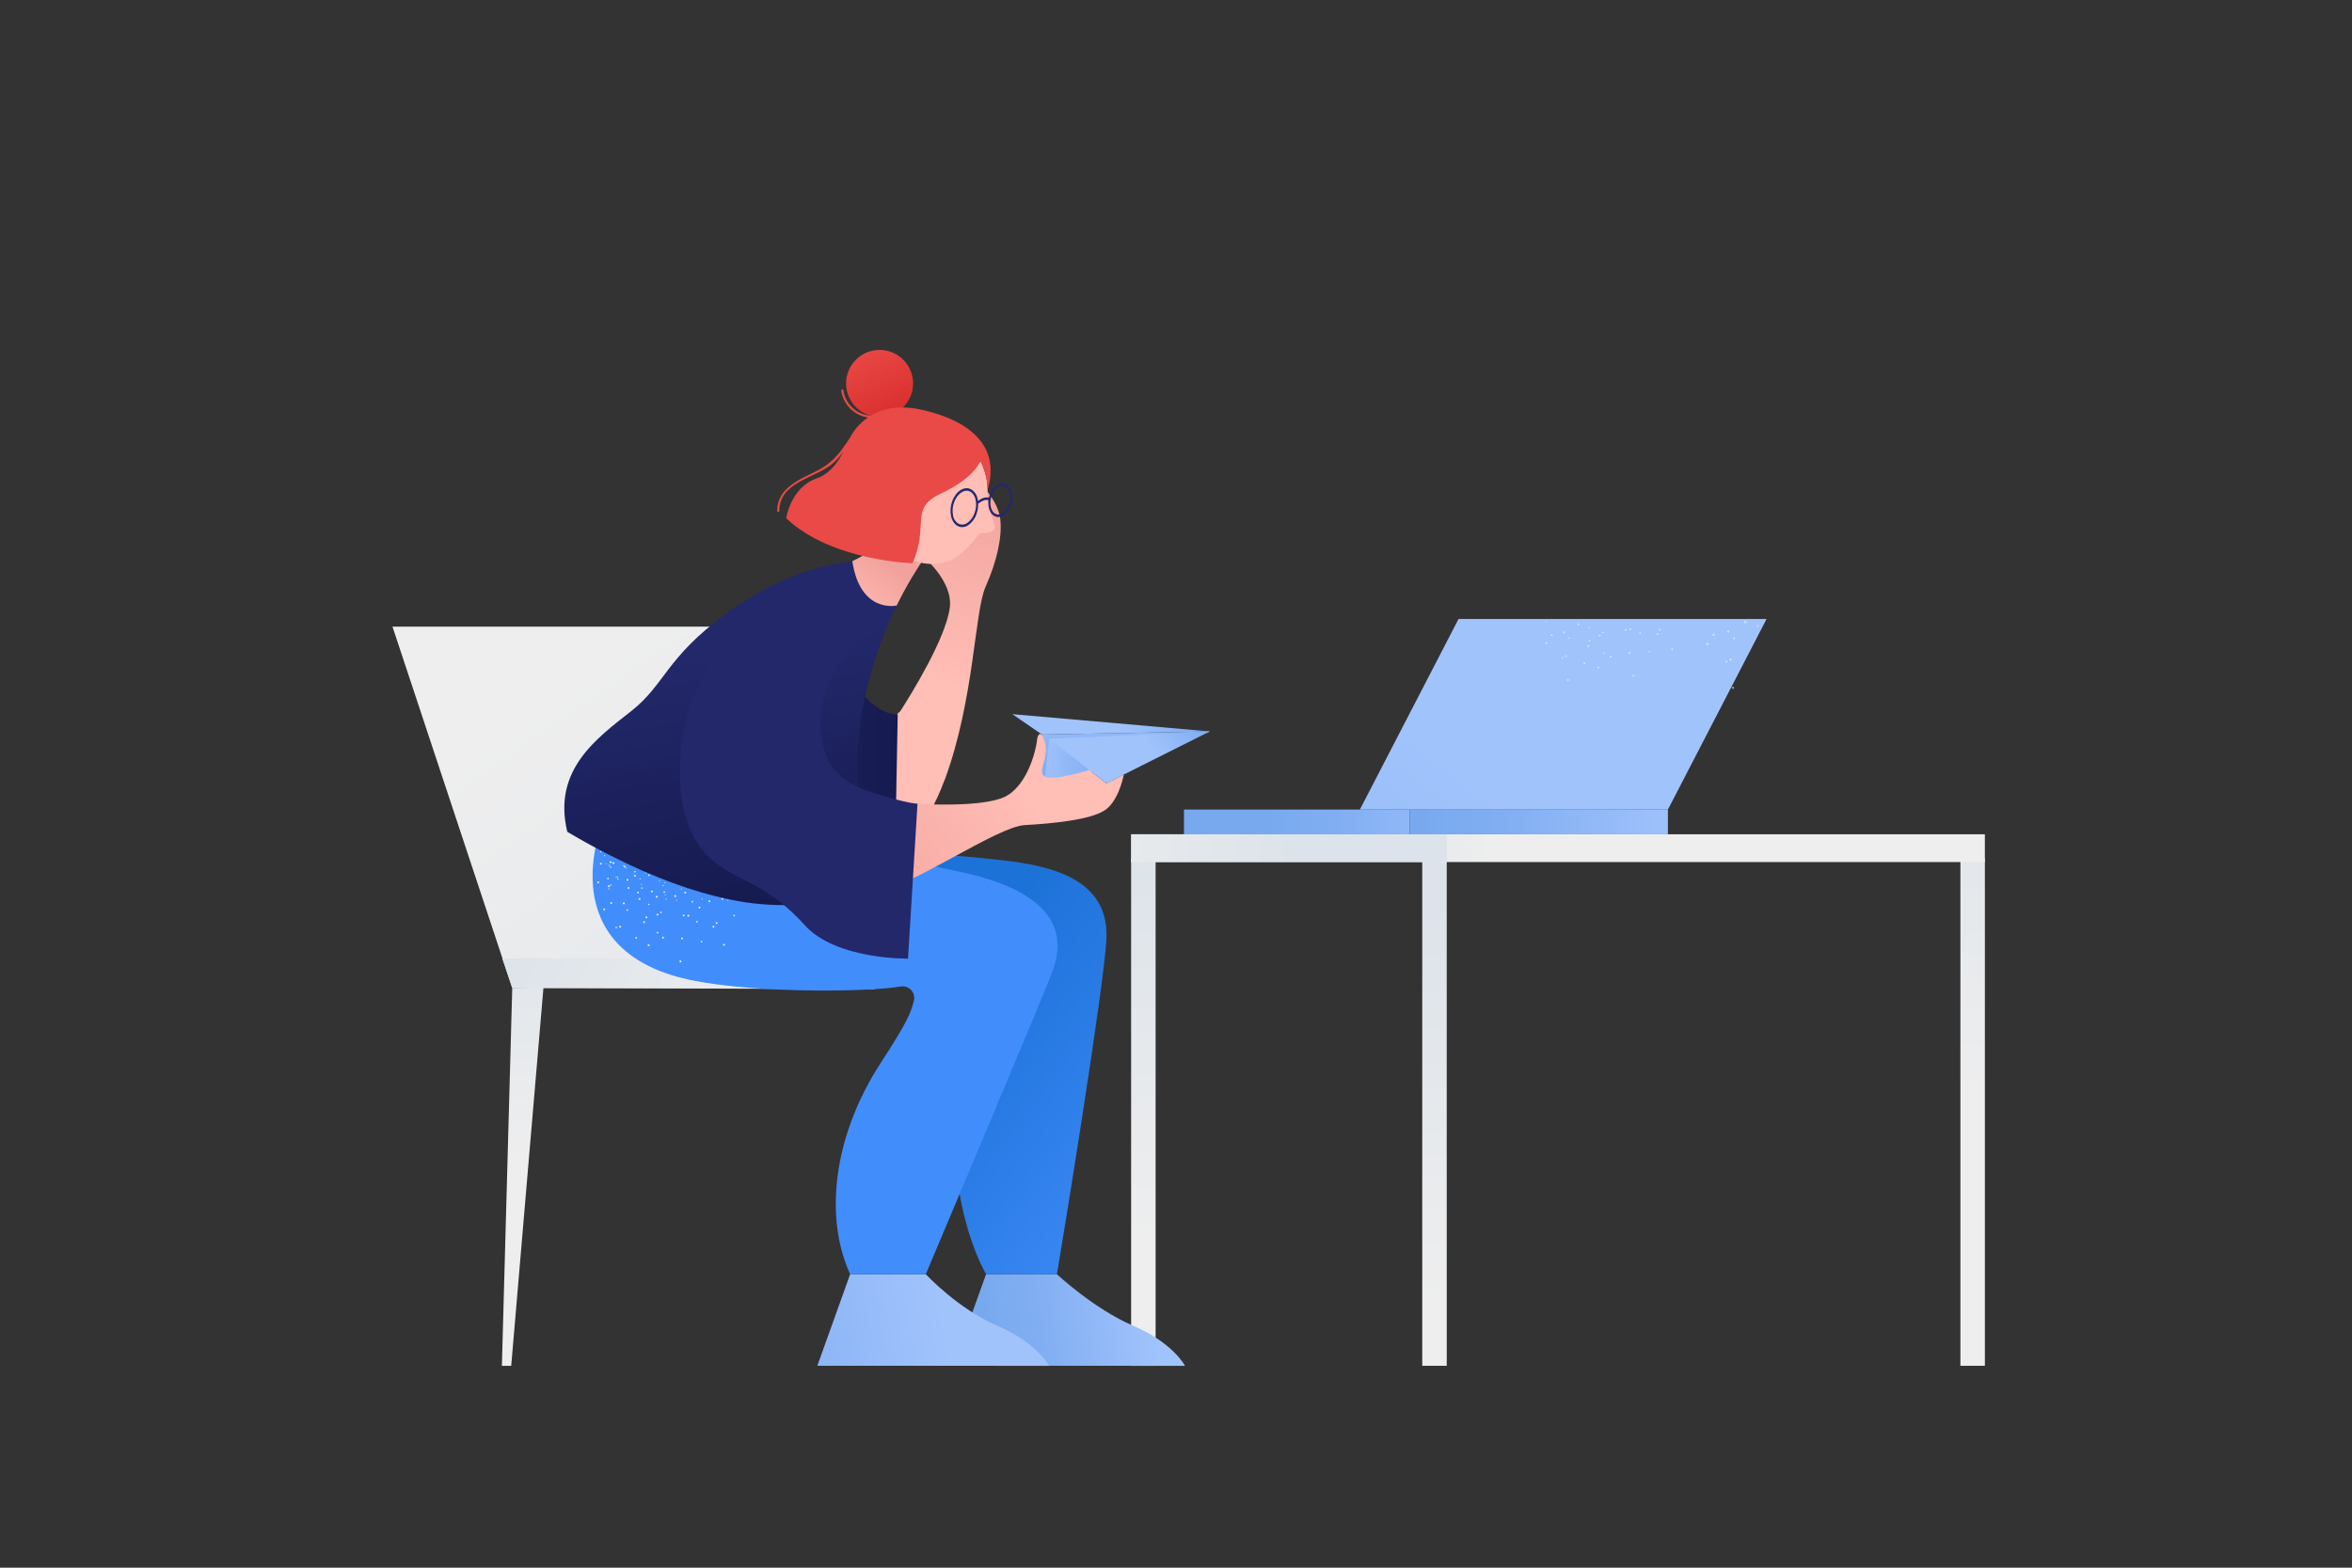 <?xml version="1.0" encoding="iso-8859-1"?>
<!-- Generator: Adobe Illustrator 23.0.2, SVG Export Plug-In . SVG Version: 6.00 Build 0)  -->
<svg version="1.1" id="illustration" xmlns="http://www.w3.org/2000/svg" xmlns:xlink="http://www.w3.org/1999/xlink" x="0px"
	 y="0px" viewBox="0 0 1080 720" style="enable-background:new 0 0 1080 720;" xml:space="preserve">
<rect x="0" y="0" width="1080" height="720" fill="#333333" stroke="none"/>
<title>no messages</title>
<g id="table_chair">
	
		<linearGradient id="_3_leg_1_" gradientUnits="userSpaceOnUse" x1="524.809" y1="151.607" x2="525.433" y2="335.073" gradientTransform="matrix(1 0 0 -1 0 722)">
		<stop  offset="0" style="stop-color:#EEEEEE"/>
		<stop  offset="1" style="stop-color:#DCE3EA"/>
	</linearGradient>
	<rect id="_3_leg" x="519.391" y="394.278" style="fill:url(#_3_leg_1_);" width="11.243" height="233.002"/>
	
		<linearGradient id="_2_leg_1_" gradientUnits="userSpaceOnUse" x1="658.399" y1="124.938" x2="659.024" y2="308.403" gradientTransform="matrix(1 0 0 -1 0 722)">
		<stop  offset="0" style="stop-color:#EEEEEE"/>
		<stop  offset="1" style="stop-color:#DCE3EA"/>
	</linearGradient>
	<rect id="_2_leg" x="653.072" y="394.278" style="fill:url(#_2_leg_1_);" width="11.243" height="233.002"/>
	
		<linearGradient id="_1_leg_1_" gradientUnits="userSpaceOnUse" x1="905.823" y1="217.08" x2="906.447" y2="400.545" gradientTransform="matrix(1 0 0 -1 0 722)">
		<stop  offset="0" style="stop-color:#EEEEEE"/>
		<stop  offset="1" style="stop-color:#DCE3EA"/>
	</linearGradient>
	<rect id="_1_leg" x="900.182" y="394.278" style="fill:url(#_1_leg_1_);" width="11.243" height="233.002"/>
	
		<linearGradient id="chair_leg_1_" gradientUnits="userSpaceOnUse" x1="240.025" y1="185.976" x2="240.491" y2="322.833" gradientTransform="matrix(1 0 0 -1 0 722)">
		<stop  offset="0" style="stop-color:#EEEEEE"/>
		<stop  offset="1" style="stop-color:#DCE3EA"/>
	</linearGradient>
	<polyline id="chair_leg" style="fill:url(#chair_leg_1_);" points="235.218,453.732 230.461,627.28 234.743,627.28 249.56,453.508 
		235.218,453.732 	"/>
	
		<linearGradient id="side_1_" gradientUnits="userSpaceOnUse" x1="684.79" y1="331.326" x2="619.64" y2="328.913" gradientTransform="matrix(1 0 0 -1 0 722)">
		<stop  offset="0" style="stop-color:#EEEEEE"/>
		<stop  offset="1" style="stop-color:#DCE3EA"/>
	</linearGradient>
	<rect id="side" x="519.39" y="383.16" style="fill:url(#side_1_);" width="392.03" height="12.76"/>
	
		<linearGradient id="chair_1_" gradientUnits="userSpaceOnUse" x1="264.47" y1="413.627" x2="457.5" y2="138.931" gradientTransform="matrix(1 0 0 -1 0 722)">
		<stop  offset="0" style="stop-color:#EEEEEE"/>
		<stop  offset="1" style="stop-color:#DCE3EA"/>
	</linearGradient>
	<polygon id="chair" style="fill:url(#chair_1_);" points="401.692,454.283 235.218,453.732 180.218,287.791 381.404,287.791 	"/>
	
		<linearGradient id="front_side_of_the_laptop_1_" gradientUnits="userSpaceOnUse" x1="-591.304" y1="344.513" x2="-487.654" y2="344.513" gradientTransform="matrix(-1 0 0 -1 94.93 722)">
		<stop  offset="0" style="stop-color:#A1C3FC"/>
		<stop  offset="0.696" style="stop-color:#81AEF2"/>
		<stop  offset="0.844" style="stop-color:#7DACF1"/>
		<stop  offset="1" style="stop-color:#78A9EF"/>
	</linearGradient>
	
		<rect id="front_side_of_the_laptop" x="543.664" y="371.813" style="fill:url(#front_side_of_the_laptop_1_);" width="103.651" height="11.347"/>
	
		<linearGradient id="right_side_of_the_laptop_1_" gradientUnits="userSpaceOnUse" x1="-677.04" y1="344.516" x2="-558.477" y2="344.516" gradientTransform="matrix(-1 0 0 -1 94.93 722)">
		<stop  offset="0" style="stop-color:#A1C3FC"/>
		<stop  offset="0.696" style="stop-color:#81AEF2"/>
		<stop  offset="0.844" style="stop-color:#7DACF1"/>
		<stop  offset="1" style="stop-color:#78A9EF"/>
	</linearGradient>
	
		<rect id="right_side_of_the_laptop" x="647.314" y="371.808" style="fill:url(#right_side_of_the_laptop_1_);" width="118.563" height="11.352"/>
	
		<linearGradient id="screen_1_" gradientUnits="userSpaceOnUse" x1="688.125" y1="355.387" x2="480.689" y2="85.838" gradientTransform="matrix(1 0 0 -1 0 722)">
		<stop  offset="0" style="stop-color:#A1C3FC"/>
		<stop  offset="0.696" style="stop-color:#81AEF2"/>
		<stop  offset="1" style="stop-color:#78A9EF"/>
	</linearGradient>
	<polygon id="screen" style="fill:url(#screen_1_);" points="624.433,371.808 765.878,371.808 811.181,284.277 669.736,284.277 	"/>
	
		<linearGradient id="seat_1_" gradientUnits="userSpaceOnUse" x1="350.978" y1="255.117" x2="242.166" y2="308.757" gradientTransform="matrix(1 0 0 -1 0 722)">
		<stop  offset="0" style="stop-color:#EEEEEE"/>
		<stop  offset="1" style="stop-color:#DCE3EA"/>
	</linearGradient>
	<polygon id="seat" style="fill:url(#seat_1_);" points="385.127,439.803 230.642,440.226 235.218,453.732 385.127,453.732 	"/>
	<path id="texture" style="opacity:0.51;fill:#FFFFFF;enable-background:new    ;" d="M786.56,291.956
		c0.229,0.167,0.551,0.117,0.718-0.112c0.004-0.005,0.007-0.01,0.011-0.015c0.164-0.228,0.111-0.546-0.117-0.709
		c-0.001-0.001-0.002-0.002-0.004-0.003c-0.229-0.167-0.551-0.117-0.718,0.112c-0.004,0.005-0.007,0.01-0.011,0.015
		c-0.164,0.228-0.111,0.546,0.117,0.709C786.557,291.954,786.558,291.955,786.56,291.956z M792.599,304.284
		c0.242,0.079,0.502-0.05,0.585-0.29c0.083-0.241-0.045-0.504-0.286-0.587s-0.504,0.045-0.587,0.286
		c-0.001,0.002-0.001,0.004-0.002,0.006C792.231,303.94,792.359,304.199,792.599,304.284L792.599,304.284z M796.135,293.637
		c0.242,0.078,0.501-0.051,0.585-0.29c0.088-0.239-0.034-0.505-0.273-0.594c-0.239-0.088-0.505,0.034-0.594,0.273
		c-0.003,0.009-0.006,0.017-0.009,0.026c-0.085,0.235,0.037,0.494,0.272,0.578C796.122,293.633,796.129,293.635,796.135,293.637
		L796.135,293.637z M795.185,315.914c0.036,0.294,0.296,0.508,0.591,0.486c0.294-0.023,0.514-0.28,0.493-0.574
		c-0.033-0.296-0.295-0.511-0.591-0.486C795.384,315.363,795.164,315.619,795.185,315.914L795.185,315.914z M794.131,303
		c0.022,0.295,0.279,0.516,0.574,0.493c0.295-0.022,0.516-0.279,0.493-0.574c-0.022-0.295-0.279-0.515-0.574-0.493
		C794.33,302.45,794.11,302.706,794.131,303z M793.06,290.093c0.033,0.296,0.295,0.512,0.591,0.486
		c0.292-0.033,0.502-0.297,0.469-0.59s-0.297-0.502-0.59-0.469C793.245,289.554,793.036,289.807,793.06,290.093z M800.896,285.945
		c0.129,0.269,0.451,0.384,0.72,0.256c0.267-0.122,0.384-0.436,0.263-0.703c-0.122-0.267-0.436-0.384-0.703-0.262l0,0
		C800.908,285.359,800.785,285.671,800.896,285.945L800.896,285.945z M783.423,295.811c0.014,0.291,0.262,0.515,0.552,0.5
		c0.001,0,0.003,0,0.004,0c0.295-0.007,0.529-0.251,0.524-0.546c-0.016-0.297-0.266-0.527-0.564-0.517
		C783.645,295.267,783.418,295.515,783.423,295.811L783.423,295.811z M806.747,287.655c0.134,0.178,0.387,0.213,0.565,0.079
		c0.174-0.131,0.212-0.378,0.086-0.556c-0.12-0.176-0.361-0.221-0.536-0.1c-0.011,0.008-0.022,0.016-0.033,0.025
		C806.657,287.235,806.621,287.479,806.747,287.655L806.747,287.655z M786.469,291.573c0.06,0.213,0.278,0.34,0.492,0.286
		c0.208-0.066,0.331-0.279,0.286-0.492c-0.056-0.214-0.275-0.342-0.489-0.287c-0.001,0-0.003,0.001-0.004,0.001
		c-0.209,0.047-0.34,0.255-0.293,0.464C786.463,291.554,786.466,291.563,786.469,291.573L786.469,291.573z"/>
	<path id="texture-2" style="opacity:0.51;fill:#FFFFFF;enable-background:new    ;" d="M712.23,292.05
		c0.194,0.142,0.467,0.099,0.609-0.095c0.003-0.004,0.006-0.009,0.009-0.013c0.139-0.193,0.094-0.462-0.099-0.601
		c-0.001-0.001-0.002-0.001-0.003-0.002c-0.194-0.142-0.467-0.099-0.609,0.095c-0.003,0.004-0.006,0.009-0.009,0.013
		c-0.139,0.193-0.094,0.462,0.099,0.601C712.228,292.048,712.229,292.049,712.23,292.05z M749.586,310.442
		c0.045,0.239,0.273,0.397,0.513,0.357c0.232-0.03,0.396-0.243,0.366-0.475c-0.001-0.008-0.002-0.016-0.004-0.024
		c-0.045-0.239-0.273-0.397-0.513-0.357C749.711,309.981,749.549,310.204,749.586,310.442
		C749.586,310.442,749.586,310.442,749.586,310.442z M747.804,299.953c0.043,0.24,0.273,0.4,0.513,0.357
		c0.24-0.043,0.4-0.273,0.357-0.513c-0.037-0.238-0.26-0.4-0.498-0.362c0,0,0,0-0.001,0
		C747.935,299.484,747.774,299.709,747.804,299.953L747.804,299.953z M746.031,289.442c0.038,0.237,0.261,0.397,0.498,0.359
		c0.005-0.001,0.01-0.002,0.015-0.003c0.232-0.03,0.396-0.243,0.366-0.475c-0.001-0.008-0.002-0.016-0.004-0.024
		c-0.05-0.24-0.276-0.401-0.519-0.371C746.149,288.974,745.99,289.203,746.031,289.442L746.031,289.442z M727.463,305.093
		c0.237,0.046,0.466-0.108,0.513-0.345s-0.108-0.466-0.345-0.513c-0.232-0.045-0.458,0.102-0.51,0.333
		C727.074,304.807,727.226,305.04,727.463,305.093L727.463,305.093z M729.838,294.709c0.237,0.046,0.466-0.108,0.513-0.345
		c0.046-0.237-0.108-0.466-0.345-0.513c-0.232-0.045-0.458,0.102-0.51,0.333C729.448,294.422,729.6,294.655,729.838,294.709
		L729.838,294.709z M767.422,298.433c0.134,0.203,0.405,0.262,0.611,0.132c0.202-0.125,0.265-0.39,0.14-0.592
		c-0.001-0.001-0.002-0.003-0.003-0.004c-0.111-0.205-0.368-0.281-0.573-0.17c-0.01,0.005-0.02,0.011-0.029,0.017
		C767.368,297.953,767.304,298.22,767.422,298.433L767.422,298.433z M761.763,289.404c0.137,0.201,0.404,0.264,0.617,0.146
		c0.203-0.134,0.262-0.405,0.132-0.611c-0.129-0.204-0.399-0.265-0.604-0.136c-0.002,0.001-0.005,0.003-0.007,0.004
		c-0.202,0.125-0.265,0.389-0.14,0.592C761.761,289.401,761.762,289.402,761.763,289.404L761.763,289.404z M717.346,302.495
		c0.205,0.067,0.425-0.042,0.496-0.246c0.07-0.205-0.039-0.427-0.244-0.497c-0.205-0.07-0.427,0.039-0.497,0.244
		c0,0.001-0.001,0.002-0.001,0.003C717.035,302.204,717.144,302.423,717.346,302.495L717.346,302.495z M720.343,293.474
		c0.205,0.066,0.425-0.043,0.496-0.246c0.075-0.203-0.028-0.428-0.231-0.503c-0.203-0.075-0.428,0.028-0.503,0.231
		c-0.003,0.008-0.005,0.015-0.008,0.023c-0.072,0.199,0.031,0.418,0.23,0.49C720.332,293.47,720.338,293.472,720.343,293.474
		L720.343,293.474z M757.018,299.402c0.106,0.193,0.344,0.27,0.543,0.175c0.188-0.092,0.266-0.319,0.174-0.508
		c-0.003-0.005-0.005-0.01-0.008-0.015c-0.093-0.195-0.327-0.278-0.522-0.184c-0.002,0.001-0.004,0.002-0.007,0.003
		C757.01,298.975,756.931,299.205,757.018,299.402L757.018,299.402z M752.775,290.915c0.099,0.189,0.332,0.263,0.523,0.166
		c0.188-0.092,0.266-0.319,0.174-0.508c-0.003-0.005-0.005-0.01-0.008-0.015c-0.093-0.195-0.327-0.278-0.522-0.184
		c-0.002,0.001-0.004,0.002-0.007,0.003C752.746,290.484,752.675,290.722,752.775,290.915L752.775,290.915z M736.188,299.994
		c0.022,0.215,0.212,0.374,0.428,0.356c0.214-0.015,0.376-0.2,0.362-0.414c-0.019-0.216-0.202-0.38-0.419-0.376
		C736.338,299.58,736.173,299.773,736.188,299.994z M735.513,290.507c0.007,0.208,0.182,0.371,0.39,0.363
		c0.008,0,0.016-0.001,0.023-0.002c0.214-0.015,0.376-0.2,0.362-0.414c-0.019-0.216-0.202-0.381-0.419-0.376
		C735.654,290.101,735.495,290.291,735.513,290.507L735.513,290.507z M709.818,285.804c0.132,0.046,0.276-0.023,0.323-0.155
		c0.001-0.003,0.002-0.005,0.003-0.008c0.051-0.133-0.016-0.283-0.149-0.334c-0.006-0.002-0.013-0.005-0.019-0.006
		c-0.132-0.046-0.276,0.023-0.323,0.155c-0.001,0.003-0.002,0.005-0.003,0.008C709.605,285.604,709.68,285.755,709.818,285.804
		L709.818,285.804z M719.538,312.349c0.03,0.249,0.251,0.43,0.501,0.412c0.249-0.02,0.436-0.237,0.418-0.486
		c-0.028-0.251-0.25-0.433-0.501-0.412C719.707,311.882,719.52,312.099,719.538,312.349L719.538,312.349z M718.645,301.407
		c0.019,0.25,0.237,0.437,0.486,0.418c0.25-0.019,0.437-0.237,0.418-0.486c-0.019-0.25-0.237-0.437-0.486-0.418
		C718.813,300.941,718.627,301.158,718.645,301.407L718.645,301.407z M717.737,290.471c0.028,0.251,0.25,0.433,0.501,0.412
		c0.248-0.028,0.425-0.252,0.397-0.5c-0.028-0.248-0.252-0.425-0.5-0.397C717.894,290.014,717.717,290.229,717.737,290.471z
		 M760.79,291.531c0.199,0.158,0.486,0.134,0.656-0.055c0.157-0.199,0.124-0.487-0.075-0.644c-0.192-0.152-0.469-0.126-0.63,0.058
		C760.583,291.083,760.605,291.365,760.79,291.531L760.79,291.531z M739.189,301.808c0.125,0.215,0.393,0.3,0.619,0.196
		c0.217-0.121,0.297-0.394,0.182-0.613c-0.108-0.222-0.375-0.314-0.596-0.206c-0.003,0.001-0.005,0.003-0.008,0.004
		C739.16,301.305,739.072,301.582,739.189,301.808C739.189,301.807,739.189,301.808,739.189,301.808z M734.169,292.036
		c0.116,0.225,0.393,0.313,0.618,0.197c0,0,0.001,0,0.001,0c0.217-0.113,0.301-0.381,0.188-0.598c0,0,0,0,0-0.001
		c-0.111-0.223-0.382-0.313-0.604-0.202C734.148,291.543,734.057,291.814,734.169,292.036L734.169,292.036z M733.557,306.805
		c0.111,0.222,0.381,0.313,0.603,0.202c0.222-0.111,0.313-0.381,0.202-0.603c-0.108-0.217-0.368-0.309-0.589-0.209
		C733.545,306.304,733.448,306.577,733.557,306.805L733.557,306.805z M728.967,296.881c0.109,0.228,0.382,0.325,0.61,0.217
		c0.219-0.109,0.317-0.369,0.222-0.596c-0.113-0.227-0.382-0.328-0.616-0.231C728.96,296.384,728.865,296.652,728.967,296.881
		L728.967,296.881z M724.377,286.956c0.109,0.228,0.382,0.325,0.61,0.217c0.227-0.102,0.328-0.367,0.227-0.594
		c-0.102-0.227-0.367-0.328-0.594-0.227c-0.002,0.001-0.004,0.002-0.006,0.003C724.387,286.46,724.283,286.725,724.377,286.956z
		 M709.572,295.316c0.012,0.246,0.222,0.436,0.468,0.424c0.001,0,0.003,0,0.004,0c0.25-0.006,0.448-0.213,0.444-0.463
		c-0.014-0.252-0.226-0.446-0.478-0.438C709.76,294.855,709.568,295.065,709.572,295.316z M748.284,289.316
		c0.189,0.167,0.477,0.151,0.647-0.035c0.166-0.183,0.153-0.465-0.029-0.632c-0.172-0.172-0.452-0.172-0.624,0
		c-0.005,0.005-0.009,0.009-0.014,0.014c-0.175,0.18-0.171,0.468,0.009,0.642C748.277,289.309,748.281,289.313,748.284,289.316z
		 M729.334,288.405c0.114,0.15,0.329,0.18,0.479,0.065c0.146-0.111,0.179-0.319,0.073-0.469c-0.102-0.149-0.305-0.187-0.455-0.085
		c-0.01,0.007-0.019,0.014-0.028,0.021C729.258,288.05,729.228,288.256,729.334,288.405L729.334,288.405z M712.152,291.725
		c0.051,0.18,0.235,0.288,0.417,0.242c0.176-0.056,0.281-0.236,0.242-0.417c-0.047-0.181-0.233-0.29-0.414-0.243
		c-0.001,0-0.002,0.001-0.003,0.001c-0.177,0.04-0.288,0.216-0.248,0.393C712.148,291.709,712.15,291.717,712.152,291.725
		L712.152,291.725z"/>
	
		<linearGradient id="front_1_" gradientUnits="userSpaceOnUse" x1="474.413" y1="331.285" x2="594.907" y2="332.49" gradientTransform="matrix(1 0 0 -1 0 722)">
		<stop  offset="0" style="stop-color:#EEEEEE"/>
		<stop  offset="1" style="stop-color:#DCE3EA"/>
	</linearGradient>
	<rect id="front" x="519.48" y="383.16" style="fill:url(#front_1_);" width="144.83" height="12.76"/>
</g>
<g id="woman">
	
		<linearGradient id="L_shoe_1_" gradientUnits="userSpaceOnUse" x1="529.585" y1="119.993" x2="454.112" y2="109.701" gradientTransform="matrix(1 0 0 -1 0 722)">
		<stop  offset="0" style="stop-color:#A1C3FC"/>
		<stop  offset="0.696" style="stop-color:#81AEF2"/>
		<stop  offset="0.844" style="stop-color:#7DACF1"/>
		<stop  offset="1" style="stop-color:#78A9EF"/>
	</linearGradient>
	<path id="L_shoe" style="fill:url(#L_shoe_1_);" d="M452.782,585.224l-15.075,42.053l106.427,0.003c0,0-5.457-10.526-23.648-18.322
		s-35.171-23.734-35.171-23.734H452.782"/>
	
		<linearGradient id="R_shoe_1_" gradientUnits="userSpaceOnUse" x1="434.106" y1="115.414" x2="294.31" y2="91.4" gradientTransform="matrix(1 0 0 -1 0 722)">
		<stop  offset="0" style="stop-color:#A1C3FC"/>
		<stop  offset="0.696" style="stop-color:#81AEF2"/>
		<stop  offset="1" style="stop-color:#78A9EF"/>
	</linearGradient>
	<path id="R_shoe" style="fill:url(#R_shoe_1_);" d="M390.374,585.224l-15.075,42.053l106.427,0.003c0,0-5.457-10.526-23.648-18.322
		s-32.968-23.739-32.968-23.739L390.374,585.224"/>
	
		<linearGradient id="_4_1_" gradientUnits="userSpaceOnUse" x1="517.82" y1="400.927" x2="515.228" y2="352.253" gradientTransform="matrix(1 0 0 -1 0 722)">
		<stop  offset="0" style="stop-color:#A1C3FC"/>
		<stop  offset="0.696" style="stop-color:#81AEF2"/>
		<stop  offset="1" style="stop-color:#78A9EF"/>
	</linearGradient>
	<polyline id="_4" style="fill:url(#_4_1_);" points="478.451,337.344 477.601,361.716 503.956,353.781 555.532,335.927 
		478.451,337.344 	"/>
	
		<linearGradient id="_3_1_" gradientUnits="userSpaceOnUse" x1="477.705" y1="378.754" x2="516.72" y2="373.477" gradientTransform="matrix(1 0 0 -1 0 722)">
		<stop  offset="0" style="stop-color:#A1C3FC"/>
		<stop  offset="0.696" style="stop-color:#81AEF2"/>
		<stop  offset="1" style="stop-color:#78A9EF"/>
	</linearGradient>
	<polygon id="_3" style="fill:url(#_3_1_);" points="481.851,339.328 479.33,361.311 555.532,335.927 	"/>
	
		<linearGradient id="_2_1_" gradientUnits="userSpaceOnUse" x1="513.186" y1="386.878" x2="564.472" y2="383.847" gradientTransform="matrix(1 0 0 -1 0 722)">
		<stop  offset="0" style="stop-color:#A1C3FC"/>
		<stop  offset="0.236" style="stop-color:#96BCF9"/>
		<stop  offset="0.696" style="stop-color:#81AEF2"/>
		<stop  offset="1" style="stop-color:#78A9EF"/>
	</linearGradient>
	<polyline id="_2" style="fill:url(#_2_1_);" points="555.532,335.927 464.848,327.992 478.451,337.344 555.532,335.927 	"/>
	
		<linearGradient id="L_trousers_1_" gradientUnits="userSpaceOnUse" x1="576.435" y1="148.528" x2="430.227" y2="260.399" gradientTransform="matrix(1 0 0 -1 0 722)">
		<stop  offset="0.129" style="stop-color:#428DFC"/>
		<stop  offset="0.999" style="stop-color:#1D72D8"/>
	</linearGradient>
	<path id="L_trousers" style="fill:url(#L_trousers_1_);" d="M450.464,394.058c-31.469-3.261-81.296-4.8-81.296-4.8l-73.632,12.855
		c0,0-15.179,33.834,45.051,36.965c28.7,1.492,90.114,13.733,104.822,7.537c2.719-1.156,5.86,0.111,7.016,2.83
		c0.316,0.743,0.46,1.548,0.42,2.355c-0.308,5.784-0.333,8.784-8.513,31.028c-12.419,33.772-4.203,79.633,8.449,102.395h32.532
		c1.651-9.294,22.105-134.385,22.761-154.57C509.107,398.876,472.674,396.36,450.464,394.058z"/>
	<path id="R_trousers" style="fill:#428DFC;" d="M277.242,376.437c0,0-24.507,55.707,33.529,72.118
		c27.655,7.82,87.025,7.295,102.742,4.515c2.908-0.524,5.69,1.408,6.214,4.316c0.143,0.795,0.105,1.612-0.113,2.389
		c-1.583,5.572-2.273,8.491-15.183,28.367c-22.136,34.081-25.902,71.256-14.057,97.081l34.735-0.004c0,0,50.037-118.5,57.783-138.05
		c11.013-27.795-13.054-40.873-44.053-47.199s-86.948-19.738-86.948-19.738L277.242,376.437"/>
	<path id="texture-3" style="opacity:0.86;fill:#FFFFFF;enable-background:new    ;" d="M310.664,413.652
		c0.116,0.049,0.249-0.004,0.299-0.12s-0.004-0.249-0.12-0.299c-0.116-0.049-0.249,0.004-0.299,0.12c0,0,0,0,0,0
		C310.495,413.469,310.548,413.603,310.664,413.652C310.664,413.652,310.664,413.652,310.664,413.652z M312.807,408.515
		c0.121,0.047,0.257-0.006,0.314-0.122c0.043-0.119-0.017-0.251-0.136-0.297c-0.106-0.053-0.235-0.01-0.289,0.096
		c-0.004,0.008-0.007,0.016-0.01,0.024C312.638,408.332,312.691,408.466,312.807,408.515
		C312.807,408.515,312.807,408.515,312.807,408.515z M333.993,413.593c0.047,0.12,0.182,0.179,0.302,0.132c0,0,0,0,0,0
		c0.111-0.04,0.168-0.162,0.128-0.273c-0.003-0.009-0.007-0.019-0.012-0.027c-0.043-0.116-0.171-0.176-0.287-0.134
		C334.005,413.338,333.946,413.473,333.993,413.593C333.993,413.593,333.993,413.593,333.993,413.593z M302.652,404.638
		c0.086,0.088,0.228,0.09,0.316,0.004c0.088-0.086,0.09-0.228,0.004-0.316c-0.086-0.088-0.228-0.09-0.316-0.004
		c-0.088,0.077-0.097,0.212-0.019,0.3C302.641,404.628,302.647,404.633,302.652,404.638L302.652,404.638z M322.176,412.863
		c0.008,0.127,0.11,0.228,0.238,0.235c0.131-0.001,0.236-0.107,0.235-0.238s-0.107-0.236-0.238-0.235
		C322.284,412.634,322.183,412.736,322.176,412.863L322.176,412.863z M280.312,415.031c0.154,0.182,0.427,0.205,0.609,0.051
		c0.004-0.003,0.008-0.007,0.012-0.01c0.179-0.154,0.199-0.424,0.045-0.602c-0.001-0.001-0.002-0.002-0.002-0.003
		c-0.154-0.182-0.427-0.205-0.609-0.051c-0.004,0.003-0.008,0.007-0.012,0.01c-0.179,0.154-0.199,0.423-0.045,0.602
		C280.311,415.029,280.312,415.03,280.312,415.031z M288.279,408.11c0.16,0.182,0.438,0.2,0.62,0.04
		c0.182-0.16,0.201-0.438,0.04-0.62l0,0c-0.154-0.179-0.424-0.199-0.602-0.045c-0.001,0.001-0.002,0.002-0.003,0.002
		C288.153,407.646,288.129,407.92,288.279,408.11L288.279,408.11z M312.009,441.486c-0.012,0.241,0.171,0.447,0.411,0.464
		c0.231,0.025,0.438-0.141,0.464-0.372c0.001-0.008,0.001-0.016,0.002-0.024c0.012-0.241-0.171-0.447-0.411-0.463
		C312.237,441.071,312.029,441.248,312.009,441.486C312.009,441.485,312.009,441.486,312.009,441.486L312.009,441.486z
		 M312.744,430.962c-0.014,0.242,0.17,0.449,0.411,0.464c0.242,0.014,0.449-0.17,0.464-0.411l0,0
		c0.019-0.238-0.157-0.446-0.395-0.466c0,0,0,0-0.001,0C312.98,430.54,312.772,430.72,312.744,430.962L312.744,430.962z
		 M313.493,420.42c-0.019,0.237,0.159,0.444,0.396,0.463c0.005,0,0.01,0.001,0.016,0.001c0.231,0.025,0.438-0.141,0.464-0.372
		c0.001-0.008,0.001-0.016,0.002-0.024c0.008-0.243-0.172-0.451-0.413-0.479C313.716,419.996,313.509,420.179,313.493,420.42
		L313.493,420.42z M314.228,409.895c-0.014,0.241,0.17,0.449,0.411,0.463s0.449-0.17,0.463-0.411
		c0.02-0.238-0.157-0.446-0.395-0.466c0,0,0,0-0.001,0c-0.241-0.023-0.455,0.154-0.478,0.395
		C314.229,409.883,314.228,409.889,314.228,409.895L314.228,409.895z M275.493,396.839c0.078,0.229,0.327,0.352,0.556,0.274
		s0.352-0.327,0.274-0.556c-0.001-0.002-0.001-0.004-0.002-0.006c-0.081-0.227-0.329-0.347-0.558-0.27
		c-0.227,0.077-0.349,0.323-0.273,0.55C275.491,396.834,275.492,396.837,275.493,396.839L275.493,396.839z M291.942,431.16
		c0.217,0.1,0.475,0.005,0.575-0.213s0.005-0.475-0.213-0.575c-0.213-0.098-0.465-0.009-0.569,0.201
		C291.634,430.793,291.726,431.053,291.942,431.16z M296.658,421.709c0.217,0.1,0.475,0.005,0.575-0.213
		c0.1-0.217,0.005-0.475-0.213-0.575c-0.213-0.098-0.465-0.009-0.569,0.201C296.349,421.342,296.441,421.602,296.658,421.709
		L296.658,421.709z M301.375,412.273c0.222,0.103,0.487,0.007,0.59-0.215c0.1-0.215,0.014-0.47-0.196-0.58
		c-0.217-0.114-0.486-0.031-0.6,0.186c-0.114,0.217-0.031,0.486,0.186,0.6C301.362,412.267,301.369,412.27,301.375,412.273z
		 M332.003,434.083c0.081,0.227,0.329,0.347,0.558,0.27c0.224-0.073,0.346-0.314,0.273-0.537c-0.001-0.002-0.001-0.003-0.002-0.005
		c-0.059-0.224-0.289-0.357-0.512-0.297c-0.011,0.003-0.022,0.006-0.032,0.01C332.063,433.608,331.939,433.851,332.003,434.083z
		 M328.661,424.06c0.085,0.226,0.328,0.349,0.56,0.285c0.227-0.081,0.347-0.329,0.27-0.558c-0.077-0.227-0.323-0.349-0.55-0.272
		c-0.003,0.001-0.005,0.002-0.008,0.003c-0.224,0.073-0.346,0.313-0.274,0.537C328.66,424.057,328.66,424.058,328.661,424.06z
		 M325.321,414.052c0.067,0.221,0.301,0.346,0.523,0.278c0.007-0.002,0.013-0.004,0.02-0.007c0.229-0.068,0.36-0.309,0.292-0.539
		c-0.002-0.007-0.004-0.014-0.007-0.021c-0.079-0.228-0.329-0.349-0.558-0.27S325.241,413.824,325.321,414.052z M282.801,426.291
		c0.182,0.113,0.42,0.059,0.535-0.121c0.116-0.18,0.064-0.42-0.116-0.536c-0.18-0.116-0.42-0.064-0.536,0.116
		c-0.001,0.002-0.003,0.004-0.004,0.007C282.569,425.938,282.623,426.175,282.801,426.291L282.801,426.291z M287.797,418.299
		c0.182,0.112,0.419,0.058,0.535-0.121c0.12-0.178,0.073-0.419-0.105-0.539c-0.178-0.12-0.419-0.073-0.539,0.105
		c-0.004,0.007-0.009,0.013-0.013,0.02c-0.116,0.175-0.068,0.41,0.107,0.526C287.788,418.293,287.793,418.296,287.797,418.299
		L287.797,418.299z M292.635,410.077c0.015,0.097,0.073,0.181,0.158,0.23c0.182,0.112,0.419,0.058,0.535-0.121
		c0.118-0.185,0.065-0.43-0.12-0.548c-0.001-0.001-0.002-0.001-0.004-0.002c-0.11-0.07-0.247-0.08-0.367-0.028l-0.015,0.002
		c-0.069,0.027-0.124,0.08-0.153,0.147C292.605,409.851,292.592,409.971,292.635,410.077L292.635,410.077z M297.79,402.315
		c0.186,0.112,0.429,0.052,0.541-0.134c0.111-0.184,0.053-0.424-0.129-0.537c-0.182-0.113-0.42-0.059-0.535,0.121
		c-0.118,0.185-0.064,0.43,0.12,0.549C297.787,402.314,297.788,402.315,297.79,402.315L297.79,402.315z M321.752,432.585
		c0.057,0.211,0.269,0.341,0.483,0.296c0.203-0.045,0.331-0.246,0.286-0.449c-0.001-0.005-0.003-0.011-0.004-0.016
		c-0.044-0.21-0.25-0.344-0.46-0.3c-0.002,0.001-0.005,0.001-0.007,0.002C321.844,432.171,321.714,432.375,321.752,432.585
		L321.752,432.585z M319.647,423.415c0.051,0.206,0.259,0.332,0.465,0.283c0.203-0.045,0.331-0.246,0.287-0.449
		c-0.001-0.005-0.003-0.011-0.004-0.016c-0.044-0.21-0.25-0.344-0.46-0.3c-0.002,0-0.005,0.001-0.007,0.002
		C319.72,422.993,319.596,423.206,319.647,423.415L319.647,423.415z M317.523,414.217c0.044,0.21,0.25,0.344,0.46,0.3
		c0.002-0.001,0.005-0.001,0.007-0.002c0.199-0.038,0.329-0.23,0.291-0.429c-0.002-0.012-0.005-0.024-0.009-0.036
		c-0.044-0.21-0.25-0.344-0.46-0.3c-0.002,0-0.005,0.001-0.007,0.002C317.602,413.807,317.478,414.011,317.523,414.217
		L317.523,414.217z M278.86,403.737c0.122,0.173,0.36,0.214,0.533,0.092c0.005-0.003,0.01-0.007,0.014-0.011
		c0.169-0.114,0.213-0.344,0.098-0.513c-0.004-0.007-0.009-0.013-0.014-0.019c-0.12-0.178-0.361-0.225-0.538-0.105
		c-0.004,0.003-0.008,0.005-0.011,0.008C278.772,403.321,278.736,403.562,278.86,403.737L278.86,403.737z M286.538,398.259
		c0.121,0.173,0.359,0.218,0.534,0.099c0.178-0.125,0.221-0.371,0.097-0.55c-0.13-0.171-0.369-0.213-0.55-0.097
		c-0.174,0.128-0.211,0.372-0.083,0.546C286.537,398.258,286.537,398.259,286.538,398.259L286.538,398.259z M301.542,428.286
		c-0.029,0.213,0.117,0.41,0.329,0.443c0.21,0.036,0.409-0.104,0.445-0.314c0.032-0.213-0.106-0.414-0.316-0.461
		C301.783,427.922,301.579,428.069,301.542,428.286z M303.109,418.987c-0.042,0.202,0.089,0.4,0.291,0.441
		c0.008,0.002,0.015,0.003,0.023,0.004c0.21,0.036,0.409-0.104,0.445-0.314c0.032-0.213-0.106-0.414-0.316-0.461
		C303.339,418.629,303.142,418.775,303.109,418.987z M304.66,409.69c-0.036,0.21,0.104,0.409,0.314,0.445
		c0.21,0.036,0.409-0.104,0.445-0.314l0,0c0.036-0.21-0.104-0.409-0.314-0.445C304.896,409.34,304.696,409.48,304.66,409.69z
		 M336.828,420.754c0.114,0.169,0.344,0.213,0.513,0.098c0.007-0.004,0.013-0.009,0.019-0.014c0.178-0.12,0.225-0.361,0.105-0.538
		c-0.003-0.004-0.005-0.008-0.008-0.011c-0.131-0.169-0.372-0.205-0.547-0.082c-0.173,0.122-0.214,0.361-0.092,0.533
		C336.821,420.744,336.825,420.749,336.828,420.754L336.828,420.754z M331.351,413.076c0.127,0.175,0.37,0.219,0.55,0.097
		c0.174-0.131,0.209-0.379,0.078-0.553c-0.125-0.166-0.356-0.207-0.53-0.094c-0.177,0.116-0.227,0.354-0.111,0.531
		C331.342,413.063,331.346,413.07,331.351,413.076L331.351,413.076z M283.416,402.933c0.095,0.087,0.242,0.081,0.329-0.014
		c0.087-0.095,0.081-0.242-0.014-0.329c-0.095-0.087-0.242-0.081-0.329,0.014C283.319,402.7,283.325,402.844,283.416,402.933
		L283.416,402.933z M287.206,398.876c0.095,0.087,0.242,0.081,0.329-0.014s0.081-0.242-0.014-0.329s-0.242-0.081-0.329,0.014
		c0,0,0,0,0,0C287.11,398.643,287.116,398.787,287.206,398.876L287.206,398.876z M305.264,410.978
		c0.004,0.126,0.11,0.224,0.235,0.22s0.224-0.11,0.22-0.235s-0.11-0.224-0.235-0.22l0,0
		C305.358,410.747,305.26,410.852,305.264,410.978C305.264,410.978,305.264,410.978,305.264,410.978L305.264,410.978z
		 M305.063,405.424c0.012,0.128,0.122,0.224,0.251,0.218c0.126-0.004,0.224-0.109,0.22-0.235c0,0,0,0,0,0
		c0.001-0.121-0.097-0.22-0.218-0.22c-0.006,0-0.012,0-0.017,0.001c-0.129-0.001-0.234,0.103-0.235,0.232
		C305.063,405.42,305.063,405.422,305.063,405.424L305.063,405.424z M294.472,406.37c0.119,0.035,0.246-0.023,0.297-0.136
		c0.047-0.115-0.009-0.246-0.124-0.292c-0.004-0.002-0.008-0.003-0.012-0.005c-0.112-0.048-0.241,0.004-0.289,0.115
		c-0.003,0.007-0.005,0.013-0.008,0.02C294.293,406.192,294.353,406.324,294.472,406.37L294.472,406.37z M296.432,401.163
		c0.119,0.035,0.246-0.023,0.297-0.136c0.04-0.119-0.019-0.249-0.136-0.297c-0.11-0.051-0.241-0.004-0.293,0.106
		c-0.002,0.005-0.004,0.009-0.006,0.014c-0.051,0.119,0.005,0.256,0.123,0.306C296.422,401.159,296.427,401.161,296.432,401.163
		L296.432,401.163z M279.449,408.449c0.116,0.076,0.272,0.043,0.347-0.073c0.001-0.002,0.003-0.004,0.004-0.007
		c0.08-0.117,0.051-0.276-0.066-0.356c-0.005-0.004-0.011-0.007-0.017-0.011c-0.116-0.076-0.272-0.043-0.347,0.073
		c-0.001,0.002-0.003,0.004-0.004,0.007C279.29,408.206,279.327,408.369,279.449,408.449L279.449,408.449z M282.856,403.105
		c0.125,0.077,0.289,0.038,0.366-0.087c0.075-0.123,0.039-0.283-0.081-0.362c-0.116-0.076-0.272-0.043-0.347,0.073
		c-0.001,0.002-0.003,0.004-0.004,0.007c-0.085,0.113-0.063,0.273,0.05,0.358C282.845,403.097,282.85,403.101,282.856,403.105
		L282.856,403.105z M286.279,397.759c0.111,0.063,0.251,0.044,0.34-0.047c0.013-0.018,0.029-0.02,0.027-0.035
		c0.079-0.124,0.042-0.288-0.082-0.367c-0.124-0.079-0.288-0.042-0.367,0.082C286.118,397.516,286.155,397.68,286.279,397.759z
		 M305.635,412.977c0.022,0.133,0.148,0.223,0.281,0.2c0.01-0.002,0.02-0.004,0.03-0.007c0.139-0.033,0.225-0.172,0.194-0.311
		c-0.037-0.138-0.171-0.227-0.313-0.209c-0.143,0.037-0.228,0.182-0.192,0.324C305.635,412.975,305.635,412.976,305.635,412.977
		L305.635,412.977z M304.258,406.781c0.036,0.143,0.182,0.228,0.324,0.192c0.001,0,0.001,0,0.002-0.001
		c0.139-0.033,0.225-0.172,0.193-0.311c-0.037-0.138-0.171-0.227-0.313-0.209C304.322,406.494,304.233,406.635,304.258,406.781
		L304.258,406.781z M277.424,393.134c0.082,0.114,0.24,0.142,0.355,0.061c0.123-0.077,0.159-0.24,0.082-0.362
		c-0.002-0.004-0.005-0.007-0.007-0.011c-0.087-0.118-0.253-0.143-0.371-0.056C277.366,392.852,277.34,393.016,277.424,393.134
		L277.424,393.134z M292.635,410.077c0.031,0.022,0.065,0.039,0.101,0.049c0.14,0.026,0.274-0.066,0.3-0.206
		c0.001-0.003,0.001-0.006,0.001-0.009c0.022-0.138-0.064-0.269-0.2-0.303l-0.015,0.002c-0.14-0.026-0.274,0.066-0.3,0.206
		c-0.001,0.003-0.001,0.006-0.001,0.009C292.502,409.924,292.547,410.026,292.635,410.077L292.635,410.077z M293.642,403.567
		c-0.029,0.138,0.058,0.273,0.196,0.303c0.001,0,0.002,0,0.004,0.001c0.143,0.025,0.281-0.062,0.319-0.202
		c0.019-0.146-0.075-0.282-0.217-0.317C293.801,403.329,293.667,403.425,293.642,403.567L293.642,403.567z M284.306,425.547
		c-0.04,0.245,0.126,0.476,0.371,0.516c0.245,0.04,0.476-0.126,0.516-0.371c0.04-0.245-0.126-0.476-0.371-0.516
		C284.578,425.137,284.347,425.302,284.306,425.547L284.306,425.547z M285.988,414.797c-0.032,0.248,0.14,0.476,0.387,0.514
		c0.245,0.031,0.469-0.143,0.499-0.389c0.031-0.245-0.143-0.469-0.389-0.499C286.246,414.393,286.026,414.559,285.988,414.797z
		 M287.685,404.045c-0.04,0.245,0.126,0.476,0.371,0.516c0.245,0.04,0.476-0.126,0.516-0.371s-0.126-0.476-0.371-0.516
		C287.956,403.634,287.725,403.8,287.685,404.045L287.685,404.045z M327.226,425.883c0.154,0.199,0.437,0.243,0.645,0.1
		c0.198-0.155,0.233-0.44,0.078-0.638c-0.149-0.191-0.422-0.231-0.62-0.091C327.131,425.402,327.086,425.679,327.226,425.883z
		 M320.821,417.087c0.149,0.197,0.426,0.242,0.629,0.102c0.202-0.146,0.248-0.427,0.102-0.629s-0.427-0.248-0.629-0.102
		C320.724,416.606,320.679,416.885,320.821,417.087z M274.471,405.637c0.214,0.132,0.494,0.064,0.626-0.15s0.064-0.494-0.15-0.626
		s-0.494-0.064-0.626,0.15C274.196,405.226,274.262,405.502,274.471,405.637L274.471,405.637z M280.138,396.338
		c0.205,0.137,0.483,0.082,0.621-0.123c0.002-0.004,0.005-0.007,0.007-0.011c0.127-0.215,0.061-0.491-0.15-0.626
		c-0.211-0.132-0.489-0.069-0.621,0.142c-0.002,0.003-0.003,0.005-0.005,0.008C279.864,395.937,279.929,396.21,280.138,396.338
		L280.138,396.338z M304.009,430.736c0.07,0.237,0.309,0.381,0.551,0.334c0.237-0.066,0.378-0.31,0.318-0.549
		c-0.052-0.239-0.288-0.39-0.527-0.338c-0.003,0.001-0.006,0.001-0.009,0.002C304.099,430.244,303.949,430.491,304.009,430.736
		C304.009,430.735,304.009,430.735,304.009,430.736L304.009,430.736z M301.456,420.146c0.06,0.244,0.306,0.394,0.55,0.334
		c0,0,0.001,0,0.001,0c0.236-0.059,0.379-0.297,0.321-0.533c0,0,0,0,0-0.001c-0.054-0.241-0.293-0.392-0.534-0.338
		c-0.241,0.054-0.392,0.293-0.338,0.534C301.455,420.144,301.455,420.145,301.456,420.146L301.456,420.146z M298.904,409.572
		c0.052,0.239,0.288,0.39,0.526,0.338c0.003-0.001,0.006-0.001,0.009-0.002c0.246-0.052,0.403-0.293,0.351-0.539
		c-0.052-0.246-0.293-0.403-0.539-0.351c-0.246,0.052-0.403,0.293-0.351,0.539C298.902,409.562,298.903,409.567,298.904,409.572z
		 M297.414,434.234c0.055,0.24,0.294,0.39,0.534,0.336c0.24-0.055,0.39-0.294,0.335-0.534c-0.053-0.234-0.283-0.384-0.518-0.339
		C297.52,433.749,297.363,433.989,297.414,434.234L297.414,434.234z M295.311,423.598c0.052,0.245,0.292,0.402,0.537,0.351
		c0.237-0.054,0.392-0.282,0.354-0.522c-0.056-0.245-0.291-0.405-0.54-0.367C295.421,423.118,295.266,423.354,295.311,423.598
		L295.311,423.598z M293.208,412.962c0.052,0.245,0.292,0.402,0.537,0.351c0.242-0.047,0.4-0.28,0.354-0.522
		c-0.047-0.242-0.28-0.4-0.522-0.354l0,0C293.334,412.486,293.171,412.717,293.208,412.962z M291.121,402.324
		c0.037,0.236,0.258,0.396,0.494,0.359c0.009-0.001,0.019-0.003,0.028-0.005c0.24-0.049,0.398-0.281,0.353-0.522
		c-0.046-0.242-0.279-0.401-0.521-0.355c-0.242,0.046-0.401,0.279-0.355,0.521C291.12,402.321,291.121,402.323,291.121,402.324z
		 M276.988,417.556c-0.046,0.24,0.112,0.472,0.352,0.518c0.001,0,0.002,0,0.004,0.001c0.242,0.052,0.482-0.1,0.536-0.342
		c0.046-0.246-0.113-0.483-0.358-0.534C277.277,417.157,277.042,417.314,276.988,417.556z M279.126,406.917
		c-0.052,0.241,0.102,0.479,0.344,0.531s0.479-0.102,0.531-0.344c0.001-0.003,0.001-0.006,0.002-0.009
		c0.042-0.245-0.115-0.48-0.358-0.534c-0.24-0.046-0.472,0.112-0.518,0.352C279.127,406.914,279.127,406.915,279.126,406.917
		L279.126,406.917z M281.251,396.294c-0.041,0.248,0.127,0.482,0.375,0.522c0.236,0.039,0.462-0.113,0.516-0.346
		c0.049-0.246-0.111-0.485-0.358-0.534S281.3,396.048,281.251,396.294z M315.693,420.825c0.143,0.205,0.424,0.257,0.631,0.118
		c0.203-0.137,0.256-0.413,0.12-0.616c-0.126-0.206-0.395-0.272-0.602-0.146c-0.006,0.003-0.011,0.007-0.016,0.011
		c-0.211,0.133-0.274,0.411-0.141,0.621C315.688,420.816,315.691,420.821,315.693,420.825L315.693,420.825z M309.683,411.801
		c0.143,0.205,0.424,0.257,0.631,0.118c0.203-0.137,0.256-0.413,0.12-0.616c-0.126-0.206-0.395-0.272-0.602-0.146
		c-0.006,0.003-0.011,0.007-0.016,0.011c-0.21,0.133-0.274,0.411-0.141,0.621C309.677,411.793,309.68,411.797,309.683,411.801
		L309.683,411.801z M297.646,415.517c0.075,0.172,0.274,0.25,0.446,0.176c0.168-0.073,0.247-0.266,0.18-0.436
		c-0.063-0.167-0.251-0.252-0.418-0.188c-0.011,0.004-0.021,0.009-0.032,0.014C297.656,415.157,297.578,415.349,297.646,415.517
		L297.646,415.517z M294.431,408.015c0.076,0.172,0.277,0.251,0.449,0.175c0.172-0.076,0.251-0.277,0.175-0.449
		c0,0,0-0.001-0.001-0.001c-0.072-0.171-0.268-0.251-0.439-0.179c-0.004,0.002-0.007,0.003-0.011,0.005
		C294.436,407.644,294.359,407.843,294.431,408.015L294.431,408.015z M291.215,400.497c0.076,0.172,0.277,0.25,0.45,0.174
		c0.172-0.076,0.25-0.277,0.174-0.45c-0.076-0.172-0.277-0.25-0.45-0.174l0,0C291.22,400.126,291.143,400.325,291.215,400.497
		L291.215,400.497z M280.314,414.699c0.007,0.186,0.16,0.332,0.345,0.331c0.183-0.013,0.326-0.162,0.331-0.345
		c-0.003-0.186-0.156-0.334-0.342-0.331c-0.001,0-0.002,0-0.003,0c-0.18-0.003-0.328,0.141-0.331,0.321
		C280.313,414.683,280.313,414.691,280.314,414.699L280.314,414.699z M280.206,406.515c0.008,0.188,0.159,0.339,0.348,0.346
		c0.186-0.003,0.334-0.156,0.331-0.342c0-0.001,0-0.002,0-0.003c0.004-0.18-0.138-0.329-0.318-0.333c-0.004,0-0.008,0-0.012,0
		c-0.186-0.006-0.342,0.14-0.348,0.327C280.206,406.511,280.206,406.513,280.206,406.515L280.206,406.515z M280.116,398.344
		c-0.003,0.18,0.141,0.328,0.321,0.331c0.008,0,0.016,0,0.024-0.001c0.178,0.006,0.327-0.134,0.333-0.313c0-0.006,0-0.012,0-0.017
		c-0.008-0.188-0.159-0.339-0.348-0.346c-0.186,0.003-0.334,0.156-0.331,0.342C280.116,398.342,280.116,398.343,280.116,398.344
		L280.116,398.344z M278.261,396.677c0.015,0.102,0.109,0.173,0.211,0.16c0.103-0.014,0.175-0.109,0.16-0.212
		c-0.014-0.103-0.109-0.175-0.212-0.16c-0.005,0.001-0.011,0.002-0.016,0.003C278.31,396.489,278.247,396.58,278.261,396.677
		L278.261,396.677z M283.484,403.885c0.093,0.139,0.282,0.177,0.421,0.084c0,0,0,0,0,0c0.133-0.077,0.179-0.247,0.102-0.381
		c-0.005-0.009-0.011-0.017-0.016-0.025c-0.075-0.138-0.249-0.189-0.387-0.114c-0.007,0.004-0.014,0.008-0.021,0.013
		c-0.142,0.082-0.192,0.263-0.11,0.406C283.477,403.873,283.481,403.879,283.484,403.885z M279.558,397.617
		c0.075,0.138,0.249,0.189,0.387,0.114c0.007-0.004,0.014-0.008,0.021-0.013c0.142-0.082,0.192-0.263,0.11-0.406
		c-0.003-0.006-0.007-0.012-0.011-0.018c-0.09-0.143-0.279-0.187-0.424-0.099c-0.138,0.087-0.18,0.269-0.093,0.408
		C279.552,397.608,279.555,397.612,279.558,397.617L279.558,397.617z M275.618,391.366c0.092,0.141,0.279,0.184,0.424,0.099
		c0.143-0.085,0.19-0.271,0.105-0.414c-0.002-0.003-0.004-0.007-0.006-0.01c-0.09-0.143-0.279-0.187-0.424-0.099
		C275.576,391.035,275.533,391.221,275.618,391.366L275.618,391.366z"/>
	
		<linearGradient id="L_hand_1_" gradientUnits="userSpaceOnUse" x1="424.637" y1="409.588" x2="448.04" y2="508.819" gradientTransform="matrix(1 0 0 -1 0 722)">
		<stop  offset="0" style="stop-color:#FFBEB6"/>
		<stop  offset="1" style="stop-color:#F2A19C"/>
	</linearGradient>
	<path id="L_hand" style="fill:url(#L_hand_1_);" d="M459.343,238.714c-0.845-8.066-7.683-14.925-7.683-14.925s0,8.683,0.41,9.421
		s-9.049,4.285-9.049,4.285s-2.923,16.913-6.508,19.276s-6.119-4.467-12.37-6.635s-8.053-0.201-4.108,2.357
		s17.591,14.468,16.108,26.452c-1.758,14.209-18.089,40.449-22.704,47.634c-0.962,0.75-1.545,1.353-1.474,1.679
		c0.347,1.601-8.804,18.746-9.796,22.946s15.736,32.722,15.736,32.722c6.562-4.937,11.818-14.89,15.901-25.887l0.031,0.042
		c13.651-37.117,13.581-77.105,18.741-88.656S460.188,246.779,459.343,238.714z"/>
	
		<linearGradient id="L_sleeve_1_" gradientUnits="userSpaceOnUse" x1="320.191" y1="389.825" x2="412.219" y2="389.825" gradientTransform="matrix(1 0 0 -1 0 722)">
		<stop  offset="0" style="stop-color:#23286B"/>
		<stop  offset="1" style="stop-color:#151A4F"/>
	</linearGradient>
	<path id="L_sleeve" style="fill:url(#L_sleeve_1_);" d="M392.868,314.548L392.868,314.548c-3.8-9.557-3.58-10.597-4.094-15.425
		c-1.467-13.789,22.966-21.03,22.966-21.03l-20.367-20.367c-48.48,13.118-62.449,41.397-67.803,57.509
		c-6.571,19.773-3.329,33.109,7.701,44.618c8.377,8.741,18.726,9.411,34.951,27.408c14.427,16.003,44.531,19.361,44.531,19.361
		l1.464-78.518C412.219,328.105,402.843,329.178,392.868,314.548z"/>
	
		<linearGradient id="R_hand_1_" gradientUnits="userSpaceOnUse" x1="469.608" y1="361.29" x2="374.541" y2="295.284" gradientTransform="matrix(1 0 0 -1 0 722)">
		<stop  offset="0" style="stop-color:#FFBEB6"/>
		<stop  offset="0.646" style="stop-color:#F7ABA5"/>
		<stop  offset="1" style="stop-color:#F2A19C"/>
	</linearGradient>
	<path id="R_hand" style="fill:url(#R_hand_1_);" d="M516.04,355.72c-0.53,2.62-2.9,12.59-8.77,16.43
		c-6.78,4.45-24.09,6.09-36.72,6.79s-51.7,28.07-65.03,29.24l-0.47-40.24c0,0,39.31,4.36,54.97-1.4
		c11.34-4.17,15.68-21.75,16.14-26.43c0.47-4.68,3.04-3.98,3.98,2.57s-3.98,11.93-0.23,14.03c3.74,2.11,20.23-3.08,20.23-3.08
		l0.17,0.13l7.67,6L516.04,355.72z"/>
	
		<linearGradient id="sweater_1_" gradientUnits="userSpaceOnUse" x1="330.83" y1="423.914" x2="350.277" y2="304.505" gradientTransform="matrix(1 0 0 -1 0 722)">
		<stop  offset="0" style="stop-color:#23286B"/>
		<stop  offset="1" style="stop-color:#151A4F"/>
	</linearGradient>
	<path id="sweater" style="fill:url(#sweater_1_);" d="M411.741,278.093l-20.367-20.367l0,0
		c-13.542,1.733-26.672,5.844-38.783,12.144c-6.665,3.494-13.06,7.482-19.13,11.93c-27.85,20.41-27.92,32.4-43.58,44.76
		c-0.031,0.029-0.065,0.056-0.1,0.08c-15.63,12.33-36.18,26.93-29.29,55.4c6.95,4.1,13.587,7.743,19.91,10.93
		c20.76,10.53,38.26,16.57,52.79,19.73c0,0,0.01,0.01,0.01,0c8.723,1.99,17.643,2.993,26.59,2.99
		c7.067,0.039,14.102-0.958,20.88-2.96c2.644-0.791,5.21-1.821,7.667-3.077c6.984-0.988,13.87-2.578,20.581-4.752
		C373.116,351.977,411.741,278.093,411.741,278.093z"/>
	<path id="R_sleeve" style="fill:#23286B;" d="M411.741,278.093c0,0-43.437,27.315-33.513,65.357
		c2.904,11.133,10.095,16.673,23.234,20.814c15.741,4.961,19.845,4.84,19.845,4.84l-4.356,71.153c0,0-33.007,0.635-47.434-15.367
		c-16.226-17.997-29.336-20.222-39.209-27.228c-15.005-10.649-18.877-28.558-17.909-49.372
		c1.822-39.169,30.494-77.446,78.975-90.564l0,0"/>
	
		<linearGradient id="neck_1_" gradientUnits="userSpaceOnUse" x1="389.582" y1="437.703" x2="408.497" y2="463.587" gradientTransform="matrix(1 0 0 -1 0 722)">
		<stop  offset="0" style="stop-color:#FFBEB6"/>
		<stop  offset="1" style="stop-color:#F2A19C"/>
	</linearGradient>
	<path id="neck" style="fill:url(#neck_1_);" d="M429.892,249.038c0,0-8.725,9.965-18.151,29.055c0,0-16.73,3.879-20.367-20.367
		c0,0,17.589-7.984,18.165-16.524L429.892,249.038z"/>
	<path id="face" style="fill:#FFBEB6;" d="M453.494,224.448c0.002,0.16-0.001,0.278,0.003,0.349
		c0.007,0.023,0.009,0.048,0.004,0.071c0.007,0.64-0.011,1.291-0.046,1.965c-0.383,7.249,3.78,13.661,3.421,15.611
		s-4.409,2.571-6.264,2.415s-5.705,8.523-14.075,12.432c-7.855,3.669-18.186,1.161-24.393-3.902
		c0.033-15.661,2.413-26.284,18.322-30.443c17.364-4.546,19.705-11.307,19.705-11.307
		C452.223,215.607,453.359,219.984,453.494,224.448z"/>
	
		<linearGradient id="hair_1_" gradientUnits="userSpaceOnUse" x1="395.226" y1="564.272" x2="414.389" y2="523.657" gradientTransform="matrix(1 0 0 -1 2.609461e-05 722)">
		<stop  offset="0" style="stop-color:#E94A47"/>
		<stop  offset="0.992" style="stop-color:#D62929"/>
	</linearGradient>
	<circle id="hair" style="fill:url(#hair_1_);" cx="403.893" cy="176.098" r="15.388"/>
	<path id="eyeglasses" style="fill:#23286B;" d="M464.105,232.321c1.467-4.007,0.506-8.417-2.14-9.838l-0.001-0.001
		c-2.649-1.416-5.999,0.692-7.467,4.698c-0.168,0.463-0.306,0.936-0.413,1.417c-1.75-0.52-3.52,0.395-5.047,1.49
		c-0.034-0.241-0.045-0.489-0.094-0.724c-0.277-1.919-1.39-3.617-3.041-4.635c-3.065-1.638-6.942,0.809-8.645,5.455
		c-0.811,2.159-1.009,4.5-0.573,6.765c0.26,1.527,1.006,2.928,2.127,3.997c0.279,0.247,0.586,0.461,0.914,0.637
		c1.572,0.801,3.462,0.648,4.885-0.395c1.763-1.24,3.081-3.014,3.76-5.06c0.559-1.531,0.824-3.154,0.782-4.783
		c1.363-1.032,3.107-2.14,4.743-1.613c-0.328,2.755,0.4,5.366,1.963,6.742c0.238,0.211,0.5,0.394,0.78,0.545
		C459.287,238.435,462.637,236.327,464.105,232.321z M444.165,240.163c-1.175,0.872-2.741,1.01-4.05,0.357
		c-1.366-0.853-2.284-2.268-2.504-3.864c-0.384-2.011-0.204-4.089,0.519-6.005c1.488-4.062,4.799-6.242,7.381-4.86
		c0.264,0.142,0.511,0.314,0.736,0.513c0.934,0.898,1.554,2.073,1.768,3.35c0.384,2.011,0.204,4.089-0.519,6.005
		C446.897,237.479,445.729,239.058,444.165,240.163z M457.027,235.956c-2.172-1.164-2.911-4.887-1.658-8.307
		c1.254-3.422,4.037-5.262,6.204-4.103c2.175,1.162,2.911,4.889,1.658,8.307C461.978,235.274,459.194,237.115,457.027,235.956z"/>
	
		<linearGradient id="_1_1_" gradientUnits="userSpaceOnUse" x1="523.039" y1="387.382" x2="550.314" y2="406.265" gradientTransform="matrix(1 0 0 -1 0 722)">
		<stop  offset="0" style="stop-color:#A1C3FC"/>
		<stop  offset="0.696" style="stop-color:#81AEF2"/>
		<stop  offset="1" style="stop-color:#78A9EF"/>
	</linearGradient>
	<polygon id="_1" style="fill:url(#_1_1_);" points="481.851,339.328 555.532,335.927 507.976,359.756 	"/>
	<path id="hair-2" style="fill:#E94A47;" d="M422.089,187.964c-9.413-1.918-16.764-0.289-22.192,2.924
		c-6.464-0.402-11.751-5.3-12.644-11.715c-0.105-0.633-1.069-0.365-0.964,0.266c0.928,6.355,5.905,11.354,12.256,12.311
		c-3.565,2.425-6.455,5.716-8.4,9.563c-0.417,0.591-0.829,1.19-1.235,1.803c-3.698,5.58-7.31,9.805-13.4,12.905
		c-8.068,4.108-18.613,7.891-18.664,18.614c0.01,0.276,0.241,0.492,0.517,0.483c0.263-0.009,0.474-0.22,0.483-0.483
		c0.062-13.101,15.857-14.874,24.045-21.34c2.131-1.775,3.991-3.852,5.521-6.164c-2.397,4.749-6.097,10.375-12.431,12.587
		c-11.912,4.16-13.974,18.293-13.974,18.293c20.728,19.693,57.96,20.657,57.96,20.657c7.837-16.964-1.57-25.126,12.767-31.834
		c16.262-7.609,18.432-15.198,18.432-15.198c2.11,4.1,3.25,8.629,3.333,13.239C460.464,201.581,439.686,191.549,422.089,187.964z"/>
</g>
</svg>
